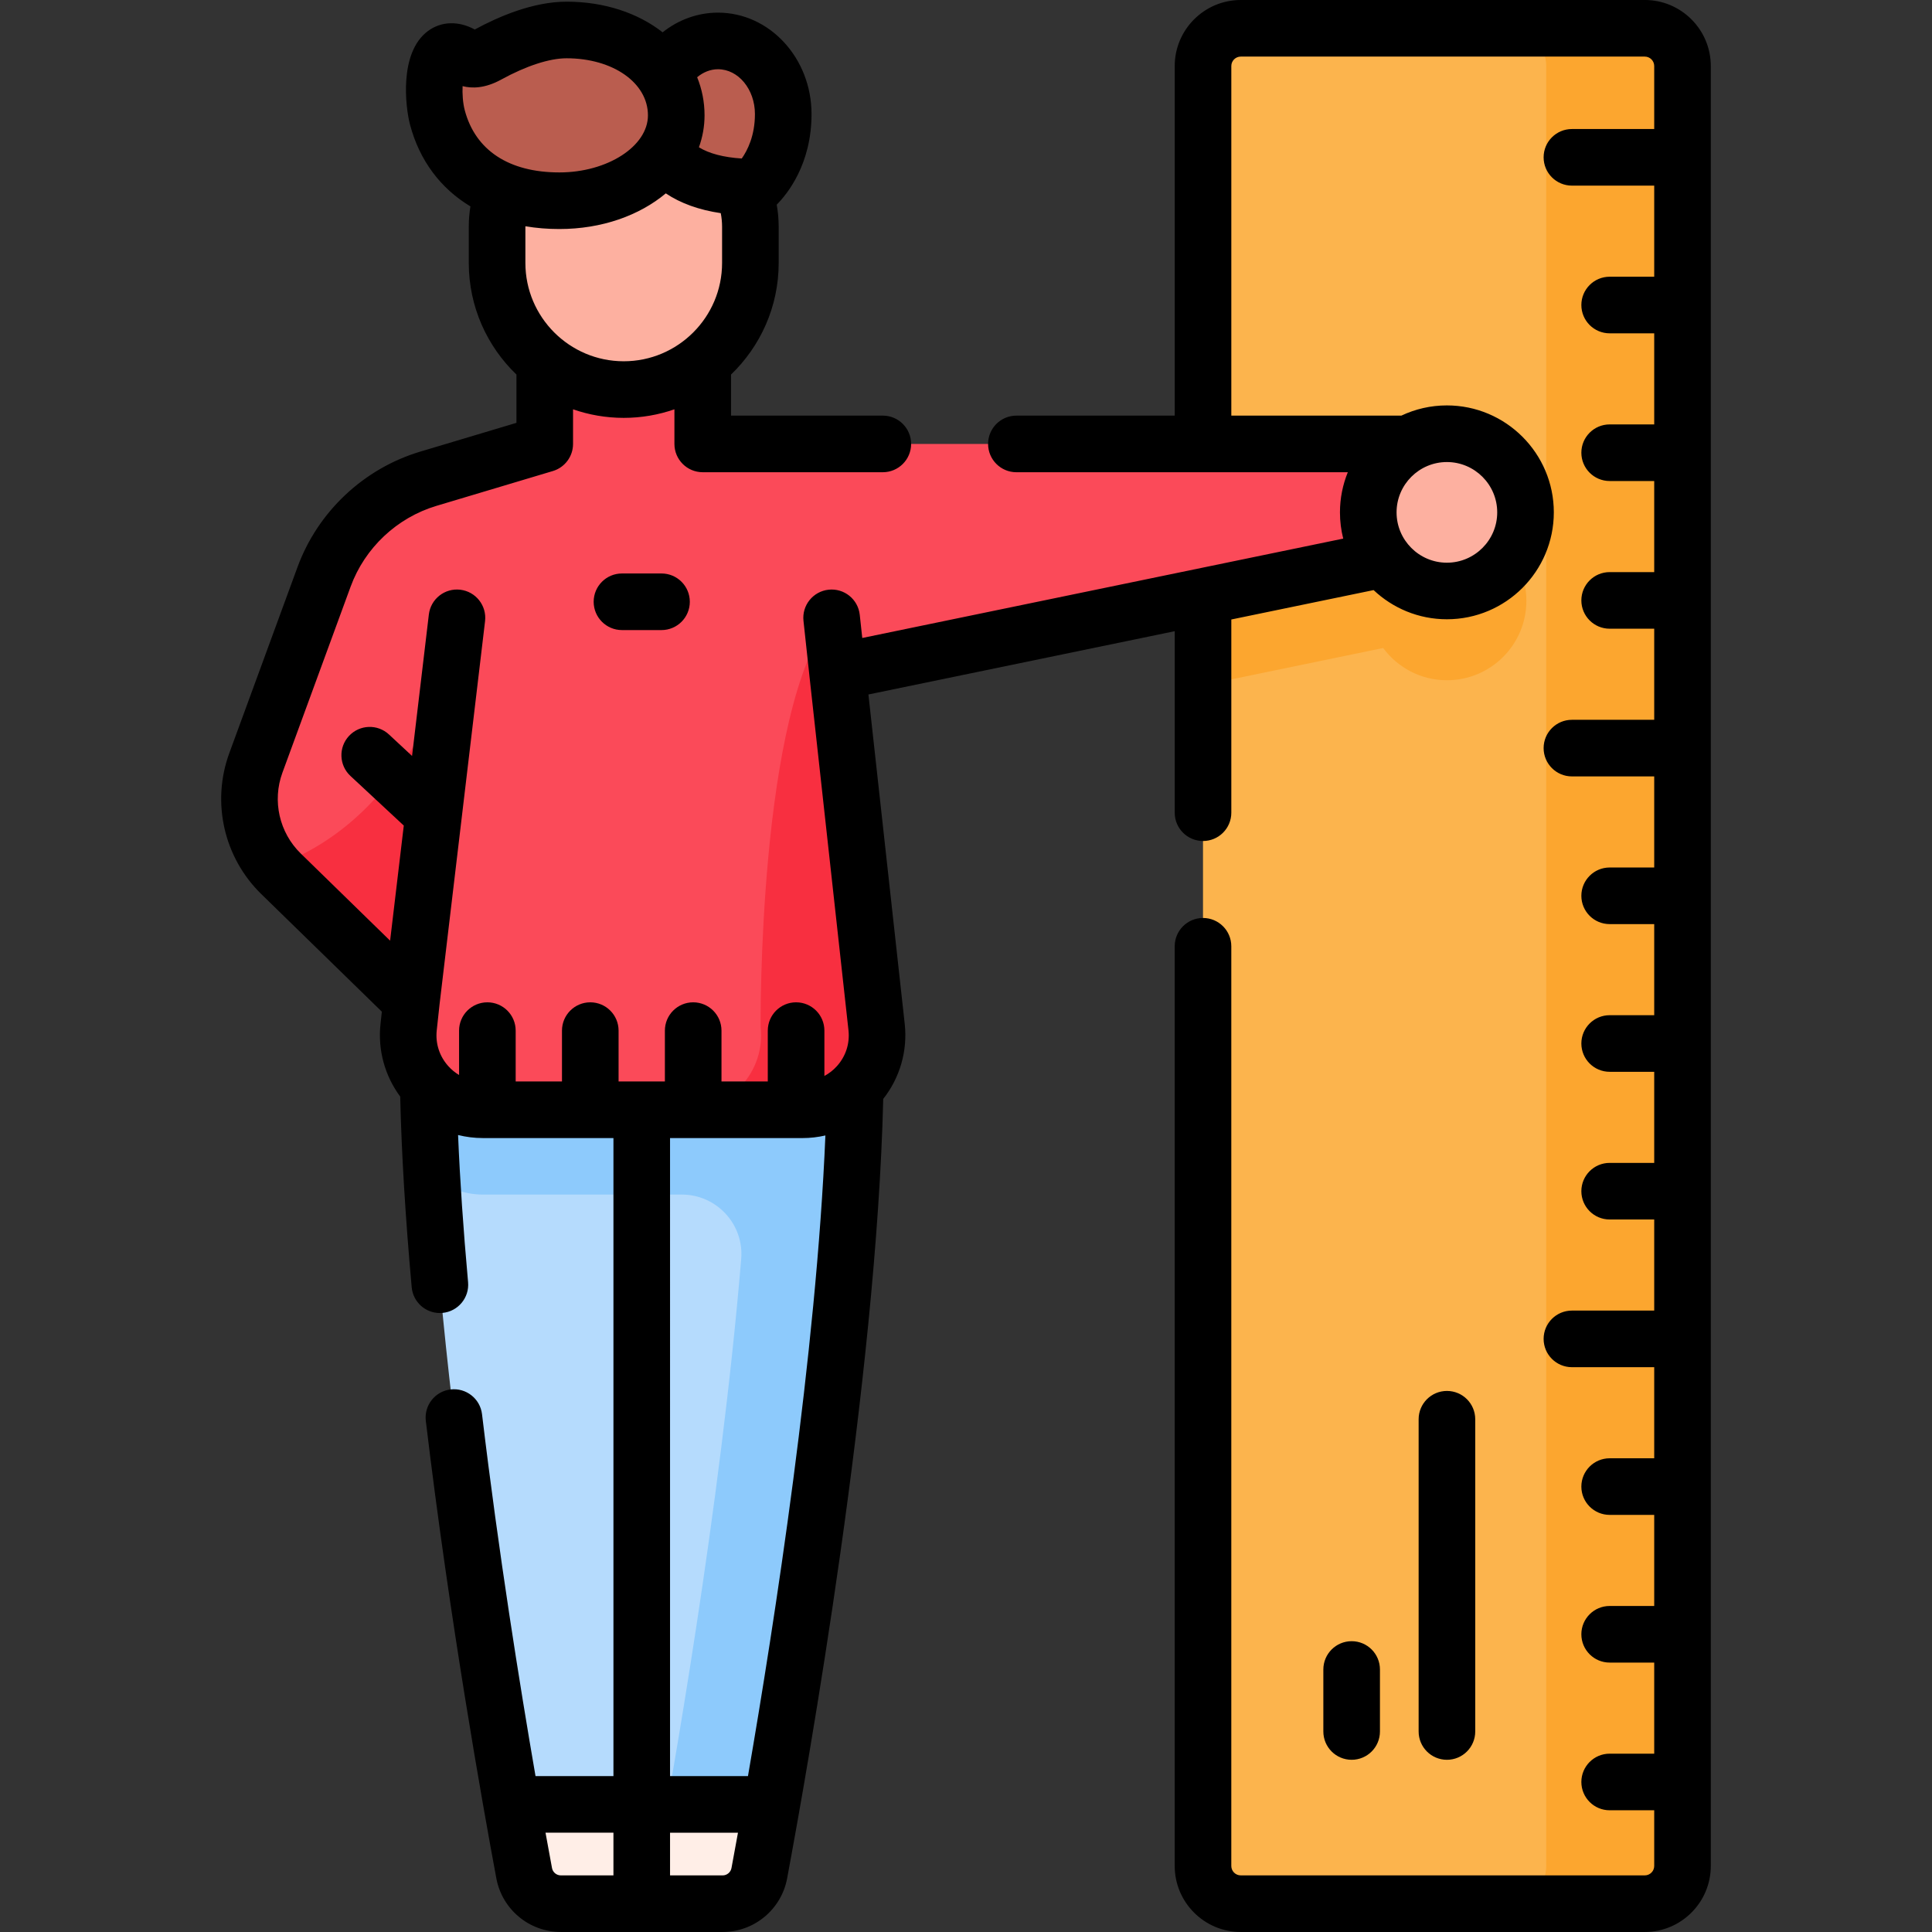 <svg id="Layer_1" enable-background="new 0 0 512 512" height="512" viewBox="0 0 512 512" width="512" xmlns="http://www.w3.org/2000/svg"><rect x="0" y="0" width="512" height="512" fill="#333333" stroke="none"/><g><g><g><path d="m445.889 17.5v477c0 5.52-4.48 10-10 10h-107.08c-5.52 0-10-4.48-10-10v-477c0-5.52 4.48-10 10-10h107.08c5.52 0 10 4.48 10 10z" fill="#fcb44d"/><g fill="#fca62f"><path d="m404.509 159.21c0 11.63-9.43 21.06-21.06 21.06-6.93 0-13.06-3.37-16.9-8.54l-47.74 9.86v-40.71h54.3c3.06-1.72 6.58-2.72 10.34-2.72 11.63 0 21.06 9.42 21.06 21.05z"/><path d="m445.889 17.5v477c0 5.52-4.48 10-10 10h-36.12c5.52 0 10-4.48 10-10v-477c0-5.52-4.48-10-10-10h36.12c5.52 0 10 4.48 10 10z"/></g></g><path d="m115.682 244.475c-1.417 10.604-2.257 22.315-2.257 35.232 0 74.709 19.765 186.044 25.489 216.718.874 4.683 4.963 8.074 9.727 8.074h42.858c4.764 0 8.853-3.391 9.727-8.074 5.724-30.674 25.489-142.009 25.489-216.718 0-12.917-.833-24.634-2.249-35.232z" fill="#b5dbfd"/><path d="m224.464 244.472h-108.783c-1.415 10.608-2.256 22.315-2.256 35.239 0 9.945.346 20.534.97 31.498 3.523 3.315 8.263 5.363 13.527 5.363h52.764c9.224 0 16.507 7.872 15.74 17.064-5.535 66.265-18.485 138.928-22.934 162.79-.871 4.681-4.968 8.075-9.728 8.075h27.738c4.76 0 8.847-3.394 9.728-8.075 5.72-30.677 25.481-142.013 25.481-216.715-.001-12.925-.832-24.641-2.247-35.239z" fill="#8dcafc"/><path d="m135.611 478.183c1.329 7.554 2.466 13.763 3.302 18.242.874 4.683 4.963 8.074 9.727 8.074h42.858c4.764 0 8.853-3.391 9.727-8.074.836-4.479 1.972-10.689 3.302-18.242z" fill="#ffeee7"/><path d="m186.228 117.646v-36.322h-41.864v36.322l-30.842 9.226c-12.799 3.829-23.043 13.469-27.642 26.011l-18.076 49.302c-3.759 10.251-1.148 21.754 6.668 29.378l34.569 33.721-.752 6.947c-1.263 11.678 7.885 21.869 19.631 21.869h84.762c11.762 0 20.915-10.218 19.627-21.909l-10.372-94.106 161.504-33.369v-27.071h-197.213z" fill="#fb4a59"/><path d="m120.243 170.947-11.202 94.335-34.565-33.715c-.633-.614-1.227-1.257-1.781-1.92 38.483-13.942 47.261-57.206 47.548-58.7z" fill="#f82f40"/><path d="m212.678 294.098h-30.726c11.756 0 20.91-10.212 19.623-21.909 0 0-.803-84.477 18.812-108.456l1.554 14.349 10.371 94.108c1.286 11.696-7.868 21.908-19.634 21.908z" fill="#f82f40"/><path d="" fill="#fdb0a0"/><path d="m165.296 103.241c-18.537 0-33.563-15.027-33.563-33.563v-9.558c0-14.609 11.843-26.452 26.452-26.452h14.222c14.609 0 26.452 11.843 26.452 26.452v9.558c0 18.536-15.026 33.563-33.563 33.563z" fill="#fdb0a0"/><path d="m207.565 30.227c0 12.989-7.738 19.377-7.738 19.377-19.34 0-26.827-8.675-26.827-19.377s7.738-19.377 17.283-19.377 17.282 8.676 17.282 19.377z" fill="#ba5d4f"/><path d="m150.146 7.945c-6.97 0-14.815 3.216-20.921 6.564-3.93 2.155-5.441.844-6.579.139-8.002-4.957-8.509 9.75-6.734 16.47 3.6 13.628 15.222 22.077 32.328 22.077s30.972-10.13 30.972-22.625-11.96-22.625-29.066-22.625z" fill="#ba5d4f"/><circle cx="383.441" cy="135.784" fill="#fdb0a0" r="20.837"/></g><g><path d="m435.885 0h-107.072c-9.649 0-17.5 7.851-17.5 17.5v92.646h-41.959c-4.143 0-7.5 3.358-7.5 7.5s3.357 7.5 7.5 7.5h87.83c-1.337 3.287-2.08 6.876-2.08 10.638 0 2.398.302 4.726.865 6.951l-127.461 26.335-.665-6.145c-.445-4.118-4.14-7.1-8.264-6.649-4.118.446-7.095 4.146-6.648 8.264l1.546 14.28c.003.029.002.058.005.088l10.372 94.105c.387 3.507-.697 6.885-3.051 9.513-.971 1.084-2.099 1.954-3.33 2.618v-12.02c0-4.142-3.357-7.5-7.5-7.5s-7.5 3.358-7.5 7.5v13.477h-12.271v-13.477c0-4.142-3.357-7.5-7.5-7.5s-7.5 3.358-7.5 7.5v13.477h-12.271v-13.477c0-4.142-3.357-7.5-7.5-7.5s-7.5 3.358-7.5 7.5v13.477h-12.271v-13.477c0-4.142-3.357-7.5-7.5-7.5s-7.5 3.358-7.5 7.5v11.762c-1.046-.625-2.009-1.409-2.854-2.351-2.353-2.622-3.44-5.995-3.062-9.497l.748-6.912 12.054-101.511c.489-4.113-2.449-7.844-6.563-8.332-4.111-.487-7.844 2.449-8.332 6.563l-4.451 37.489-6.112-5.686c-3.032-2.822-7.778-2.649-10.6.383-2.821 3.033-2.65 7.778.383 10.6l14.138 13.152-3.623 30.508-23.676-23.098c-5.692-5.552-7.602-13.962-4.864-21.428l18.076-49.302c3.765-10.27 12.27-18.273 22.749-21.408l30.843-9.226c3.175-.95 5.351-3.871 5.351-7.186v-9.172c4.212 1.462 8.728 2.268 13.432 2.268s9.22-.805 13.433-2.268v9.173c0 4.142 3.357 7.5 7.5 7.5h47.73c4.143 0 7.5-3.358 7.5-7.5s-3.357-7.5-7.5-7.5h-40.23v-10.882c7.777-7.476 12.631-17.971 12.631-29.585v-9.558c0-1.99-.18-3.954-.518-5.884 2.837-2.857 9.224-10.755 9.224-24.009 0-14.82-11.117-26.877-24.782-26.877-5.379 0-10.489 1.872-14.679 5.213-6.487-5.078-15.368-8.119-25.458-8.119-8.891 0-18.099 3.985-24.324 7.377-4.299-2.34-8.883-2.208-12.411.403-7.717 5.711-5.971 20.187-4.75 24.809 2.514 9.516 8.118 16.918 16.005 21.663-.287 1.785-.433 3.596-.433 5.422v9.558c0 11.614 4.855 22.11 12.632 29.586v12.797l-25.492 7.625c-14.987 4.483-27.149 15.928-32.534 30.616l-18.076 49.301c-4.768 13.005-1.441 27.658 8.474 37.329l31.958 31.173-.359 3.319c-.74 6.843 1.155 13.698 5.225 19.178.339 14.9 1.36 31.884 3.046 50.543.353 3.896 3.624 6.825 7.461 6.825.226 0 .455-.01.684-.031 4.126-.373 7.168-4.02 6.795-8.145-1.27-14.043-2.156-27.106-2.652-38.999 2.119.524 4.308.805 6.528.805h34.647v169.082h-20.651c-4.178-24.175-9.798-59.245-14.175-95.902-.491-4.114-4.226-7.045-8.337-6.558-4.112.491-7.049 4.224-6.558 8.336 6.308 52.824 15.174 102.385 18.692 121.242 1.536 8.227 8.728 14.198 17.1 14.198h42.858c8.372 0 15.563-5.971 17.1-14.199 5.553-29.765 23.679-132.004 25.469-206.571 4.412-5.594 6.483-12.736 5.698-19.859l-9.624-87.321 81.173-16.772v48.103c0 4.142 3.357 7.5 7.5 7.5s7.5-3.358 7.5-7.5v-51.203l37.705-7.791c5.077 4.788 11.91 7.732 19.423 7.732 15.625 0 28.337-12.712 28.337-28.337s-12.712-28.337-28.337-28.337c-4.309 0-8.394.971-12.055 2.699h-45.073v-92.64c0-1.378 1.121-2.5 2.5-2.5h107.071c1.379 0 2.5 1.122 2.5 2.5v16.695h-21.808c-4.143 0-7.5 3.358-7.5 7.5s3.357 7.5 7.5 7.5h21.808v24.141h-11.808c-4.143 0-7.5 3.358-7.5 7.5s3.357 7.5 7.5 7.5h11.808v24.141h-11.808c-4.143 0-7.5 3.358-7.5 7.5s3.357 7.5 7.5 7.5h11.808v24.141h-11.808c-4.143 0-7.5 3.358-7.5 7.5s3.357 7.5 7.5 7.5h11.808v24.141h-21.808c-4.143 0-7.5 3.358-7.5 7.5s3.357 7.5 7.5 7.5h21.808v24.141h-11.808c-4.143 0-7.5 3.358-7.5 7.5s3.357 7.5 7.5 7.5h11.808v24.141h-11.808c-4.143 0-7.5 3.358-7.5 7.5s3.357 7.5 7.5 7.5h11.808v24.141h-11.808c-4.143 0-7.5 3.358-7.5 7.5s3.357 7.5 7.5 7.5h11.808v24.141h-21.808c-4.143 0-7.5 3.358-7.5 7.5s3.357 7.5 7.5 7.5h21.808v24.141h-11.808c-4.143 0-7.5 3.358-7.5 7.5s3.357 7.5 7.5 7.5h11.808v24.141h-11.808c-4.143 0-7.5 3.358-7.5 7.5s3.357 7.5 7.5 7.5h11.808v24.141h-11.808c-4.143 0-7.5 3.358-7.5 7.5s3.357 7.5 7.5 7.5h11.808v14.754c0 1.378-1.121 2.5-2.5 2.5h-107.075c-1.379 0-2.5-1.122-2.5-2.5v-243.723c0-4.142-3.357-7.5-7.5-7.5s-7.5 3.358-7.5 7.5v243.723c0 9.649 7.851 17.5 17.5 17.5h107.071c9.649 0 17.5-7.851 17.5-17.5v-477c.001-9.649-7.85-17.5-17.499-17.5zm-235.82 30.227c0 5.759-1.994 9.66-3.493 11.778-4.836-.303-8.66-1.317-11.352-2.972.966-2.677 1.493-5.512 1.493-8.463 0-3.578-.691-6.968-1.96-10.101 1.617-1.355 3.542-2.119 5.53-2.119 5.394 0 9.782 5.328 9.782 11.877zm-77.473-7.399c2.449.633 5.896.641 10.24-1.743 6.632-3.637 12.781-5.64 17.314-5.64 12.295 0 21.566 6.502 21.566 15.125 0 8.199-10.749 15.125-23.473 15.125-13.361 0-22.267-5.857-25.076-16.491-.517-1.958-.66-4.389-.571-6.376zm25.648 37.867c11.254 0 21.229-3.606 28.204-9.449 3.929 2.636 8.796 4.386 14.563 5.241.23 1.188.352 2.4.352 3.632v9.558c0 14.372-11.692 26.063-26.063 26.063s-26.063-11.692-26.063-26.063v-9.557c0-.054.006-.107.006-.16 2.858.485 5.864.735 9.001.735zm29.328 240.906h35.114c2.055 0 4.085-.24 6.057-.691-2.406 57.727-13.474 129.015-20.518 169.773h-20.653zm-31.282 193.448c-.479-2.566-1.061-5.724-1.719-9.366h18.001v11.317h-13.928c-1.154 0-2.143-.821-2.354-1.951zm45.212 1.951h-13.93v-11.316h18.002c-.655 3.626-1.236 6.778-1.719 9.366-.21 1.129-1.2 1.95-2.353 1.95zm205.28-361.216c0 7.354-5.983 13.337-13.337 13.337s-13.337-5.983-13.337-13.337 5.983-13.337 13.337-13.337 13.337 5.983 13.337 13.337z"/><path d="m365.701 458.863v-16.43c0-4.142-3.357-7.5-7.5-7.5s-7.5 3.358-7.5 7.5v16.43c0 4.142 3.357 7.5 7.5 7.5s7.5-3.358 7.5-7.5z"/><path d="m390.953 458.863v-82.75c0-4.142-3.357-7.5-7.5-7.5s-7.5 3.358-7.5 7.5v82.75c0 4.142 3.357 7.5 7.5 7.5s7.5-3.358 7.5-7.5z"/><path d="m175.309 151.977h-10.482c-4.143 0-7.5 3.358-7.5 7.5s3.357 7.5 7.5 7.5h10.482c4.143 0 7.5-3.358 7.5-7.5s-3.358-7.5-7.5-7.5z"/></g></g></svg>